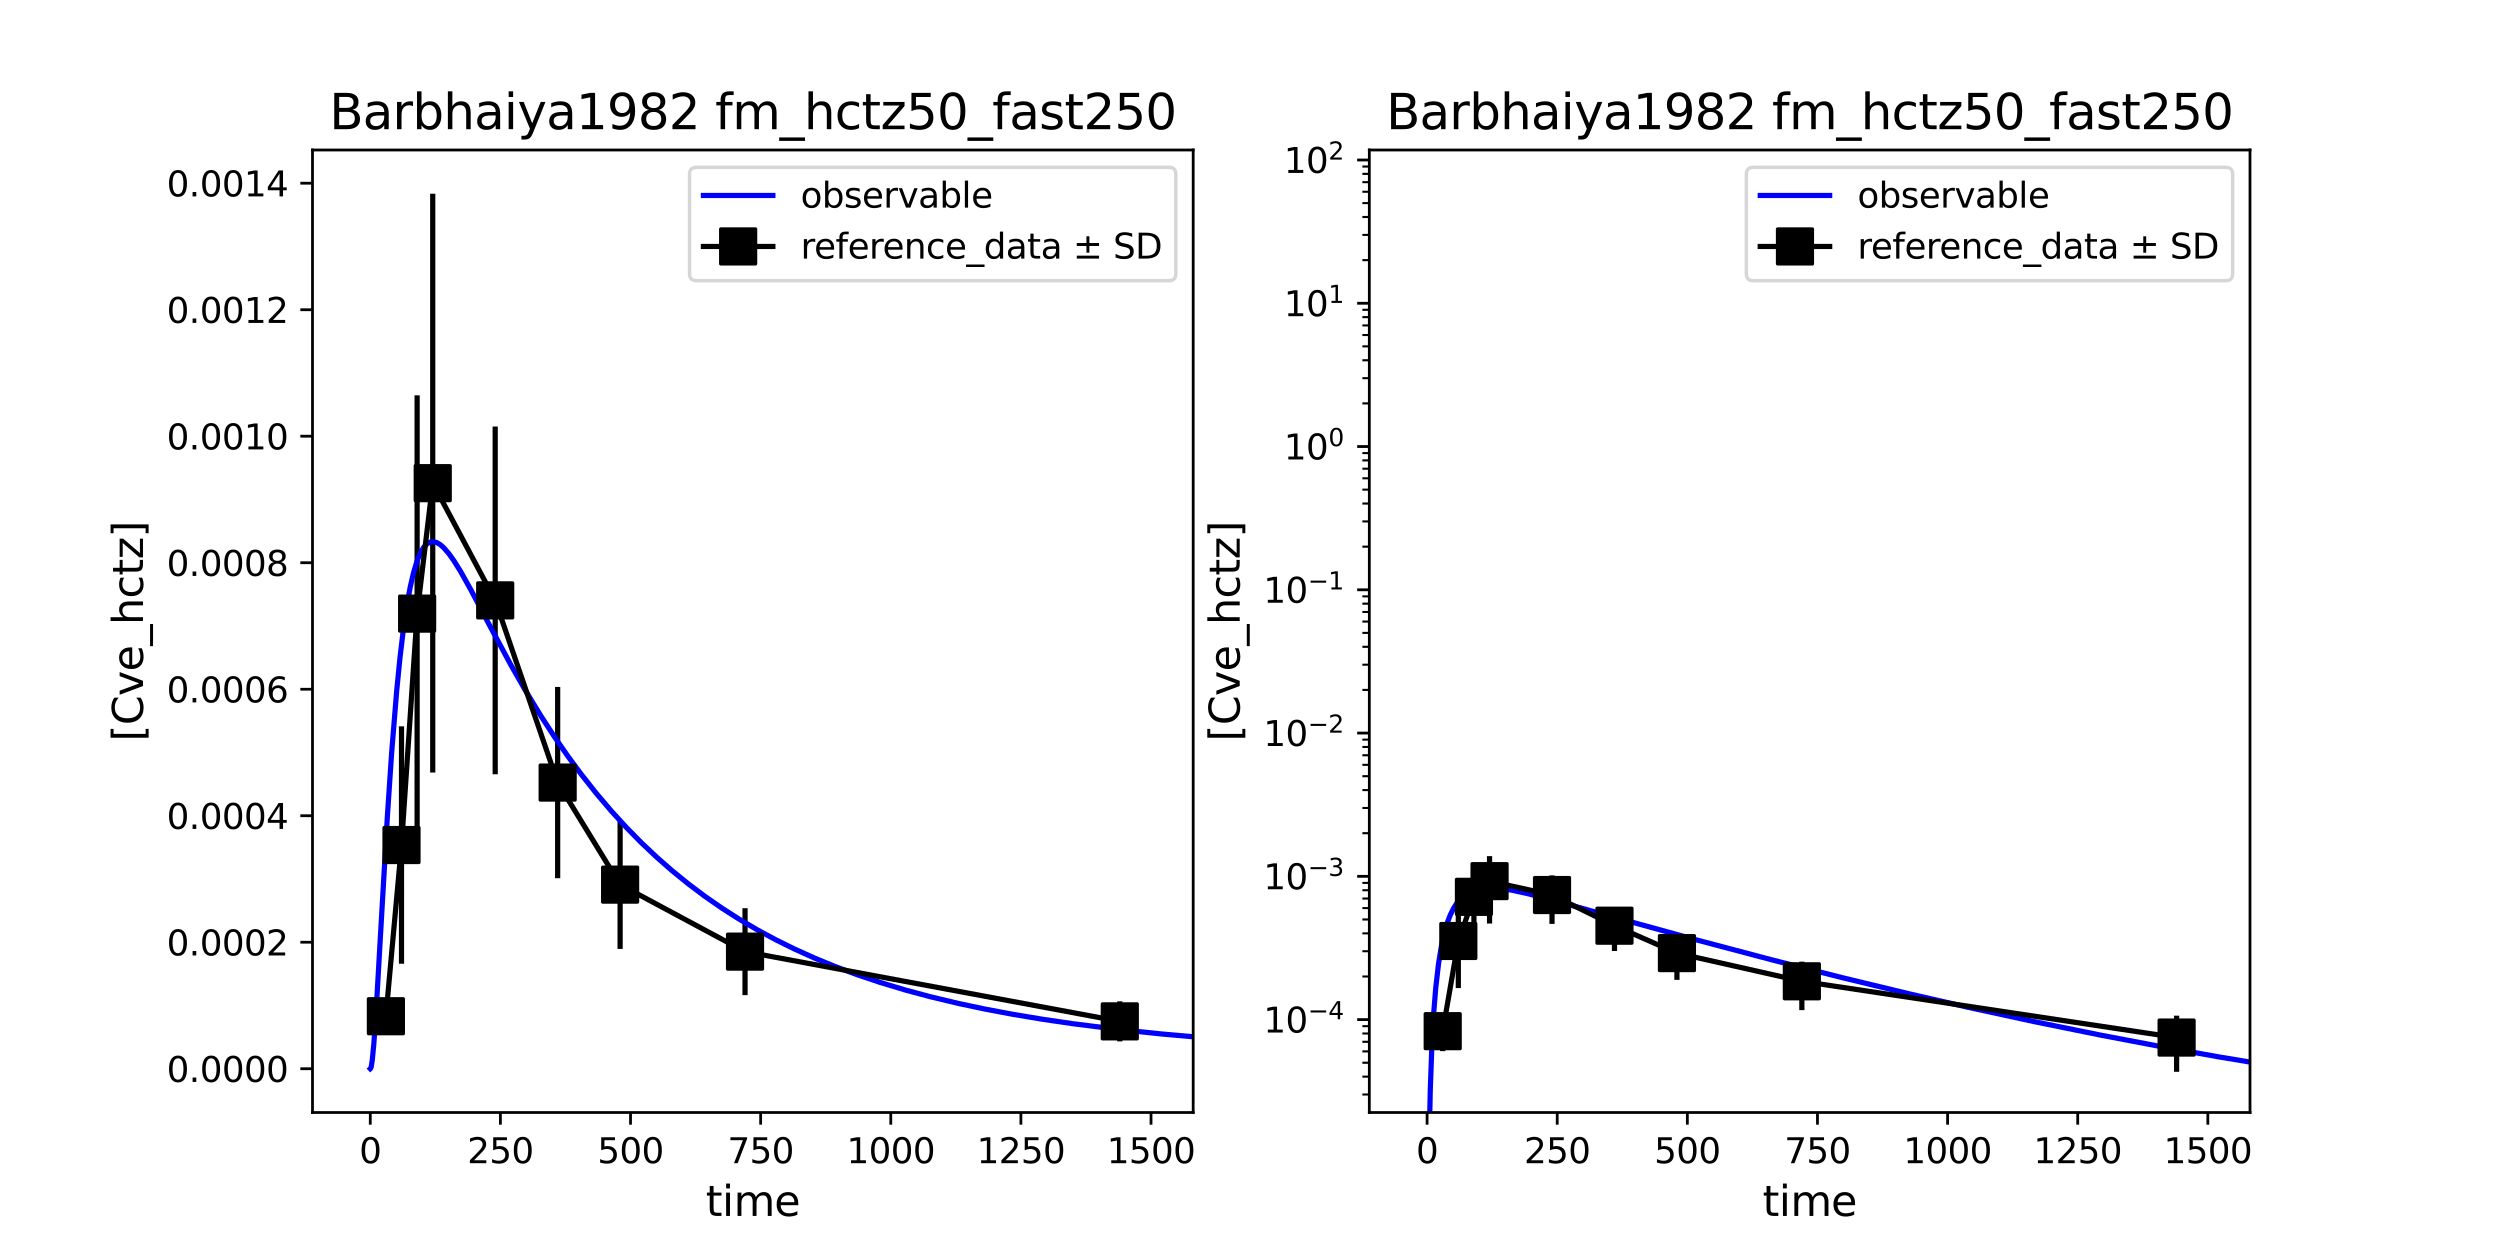 <?xml version="1.0" encoding="utf-8" standalone="no"?>
<!DOCTYPE svg PUBLIC "-//W3C//DTD SVG 1.1//EN"
  "http://www.w3.org/Graphics/SVG/1.1/DTD/svg11.dtd">
<svg xmlns:xlink="http://www.w3.org/1999/xlink" width="720pt" height="360pt" viewBox="0 0 720 360" xmlns="http://www.w3.org/2000/svg" version="1.1">
 <defs>
  <style type="text/css">*{stroke-linejoin: round; stroke-linecap: butt}</style>
 </defs>
 <g id="figure_1">
  <g id="patch_1">
   <path d="M 0 360 
L 720 360 
L 720 0 
L 0 0 
z
" style="fill: #ffffff"/>
  </g>
  <g id="axes_1">
   <g id="patch_2">
    <path d="M 90 320.4 
L 343.636 320.4 
L 343.636 43.2 
L 90 43.2 
z
" style="fill: #ffffff"/>
   </g>
   <g id="matplotlib.axis_1">
    <g id="xtick_1">
     <g id="line2d_1">
      <defs>
       <path id="m619875ca5e" d="M 0 0 
L 0 3.5 
" style="stroke: #000000; stroke-width: 0.8"/>
      </defs>
      <g>
       <use xlink:href="#m619875ca5e" x="106.639" y="320.4" style="stroke: #000000; stroke-width: 0.8"/>
      </g>
     </g>
     <g id="text_1">
      <!-- 0 -->
      <g transform="translate(103.458 334.998) scale(0.1 -0.1)">
       <defs>
        <path id="DejaVuSans-30" d="M 2034 4250 
Q 1547 4250 1301 3770 
Q 1056 3291 1056 2328 
Q 1056 1369 1301 889 
Q 1547 409 2034 409 
Q 2525 409 2770 889 
Q 3016 1369 3016 2328 
Q 3016 3291 2770 3770 
Q 2525 4250 2034 4250 
z
M 2034 4750 
Q 2819 4750 3233 4129 
Q 3647 3509 3647 2328 
Q 3647 1150 3233 529 
Q 2819 -91 2034 -91 
Q 1250 -91 836 529 
Q 422 1150 422 2328 
Q 422 3509 836 4129 
Q 1250 4750 2034 4750 
z
" transform="scale(0.016)"/>
       </defs>
       <use xlink:href="#DejaVuSans-30"/>
      </g>
     </g>
    </g>
    <g id="xtick_2">
     <g id="line2d_2">
      <g>
       <use xlink:href="#m619875ca5e" x="144.115" y="320.4" style="stroke: #000000; stroke-width: 0.8"/>
      </g>
     </g>
     <g id="text_2">
      <!-- 250 -->
      <g transform="translate(134.571 334.998) scale(0.1 -0.1)">
       <defs>
        <path id="DejaVuSans-32" d="M 1228 531 
L 3431 531 
L 3431 0 
L 469 0 
L 469 531 
Q 828 903 1448 1529 
Q 2069 2156 2228 2338 
Q 2531 2678 2651 2914 
Q 2772 3150 2772 3378 
Q 2772 3750 2511 3984 
Q 2250 4219 1831 4219 
Q 1534 4219 1204 4116 
Q 875 4013 500 3803 
L 500 4441 
Q 881 4594 1212 4672 
Q 1544 4750 1819 4750 
Q 2544 4750 2975 4387 
Q 3406 4025 3406 3419 
Q 3406 3131 3298 2873 
Q 3191 2616 2906 2266 
Q 2828 2175 2409 1742 
Q 1991 1309 1228 531 
z
" transform="scale(0.016)"/>
        <path id="DejaVuSans-35" d="M 691 4666 
L 3169 4666 
L 3169 4134 
L 1269 4134 
L 1269 2991 
Q 1406 3038 1543 3061 
Q 1681 3084 1819 3084 
Q 2600 3084 3056 2656 
Q 3513 2228 3513 1497 
Q 3513 744 3044 326 
Q 2575 -91 1722 -91 
Q 1428 -91 1123 -41 
Q 819 9 494 109 
L 494 744 
Q 775 591 1075 516 
Q 1375 441 1709 441 
Q 2250 441 2565 725 
Q 2881 1009 2881 1497 
Q 2881 1984 2565 2268 
Q 2250 2553 1709 2553 
Q 1456 2553 1204 2497 
Q 953 2441 691 2322 
L 691 4666 
z
" transform="scale(0.016)"/>
       </defs>
       <use xlink:href="#DejaVuSans-32"/>
       <use xlink:href="#DejaVuSans-35" x="63.623"/>
       <use xlink:href="#DejaVuSans-30" x="127.246"/>
      </g>
     </g>
    </g>
    <g id="xtick_3">
     <g id="line2d_3">
      <g>
       <use xlink:href="#m619875ca5e" x="181.591" y="320.4" style="stroke: #000000; stroke-width: 0.8"/>
      </g>
     </g>
     <g id="text_3">
      <!-- 500 -->
      <g transform="translate(172.047 334.998) scale(0.1 -0.1)">
       <use xlink:href="#DejaVuSans-35"/>
       <use xlink:href="#DejaVuSans-30" x="63.623"/>
       <use xlink:href="#DejaVuSans-30" x="127.246"/>
      </g>
     </g>
    </g>
    <g id="xtick_4">
     <g id="line2d_4">
      <g>
       <use xlink:href="#m619875ca5e" x="219.067" y="320.4" style="stroke: #000000; stroke-width: 0.8"/>
      </g>
     </g>
     <g id="text_4">
      <!-- 750 -->
      <g transform="translate(209.523 334.998) scale(0.1 -0.1)">
       <defs>
        <path id="DejaVuSans-37" d="M 525 4666 
L 3525 4666 
L 3525 4397 
L 1831 0 
L 1172 0 
L 2766 4134 
L 525 4134 
L 525 4666 
z
" transform="scale(0.016)"/>
       </defs>
       <use xlink:href="#DejaVuSans-37"/>
       <use xlink:href="#DejaVuSans-35" x="63.623"/>
       <use xlink:href="#DejaVuSans-30" x="127.246"/>
      </g>
     </g>
    </g>
    <g id="xtick_5">
     <g id="line2d_5">
      <g>
       <use xlink:href="#m619875ca5e" x="256.543" y="320.4" style="stroke: #000000; stroke-width: 0.8"/>
      </g>
     </g>
     <g id="text_5">
      <!-- 1000 -->
      <g transform="translate(243.818 334.998) scale(0.1 -0.1)">
       <defs>
        <path id="DejaVuSans-31" d="M 794 531 
L 1825 531 
L 1825 4091 
L 703 3866 
L 703 4441 
L 1819 4666 
L 2450 4666 
L 2450 531 
L 3481 531 
L 3481 0 
L 794 0 
L 794 531 
z
" transform="scale(0.016)"/>
       </defs>
       <use xlink:href="#DejaVuSans-31"/>
       <use xlink:href="#DejaVuSans-30" x="63.623"/>
       <use xlink:href="#DejaVuSans-30" x="127.246"/>
       <use xlink:href="#DejaVuSans-30" x="190.869"/>
      </g>
     </g>
    </g>
    <g id="xtick_6">
     <g id="line2d_6">
      <g>
       <use xlink:href="#m619875ca5e" x="294.018" y="320.4" style="stroke: #000000; stroke-width: 0.8"/>
      </g>
     </g>
     <g id="text_6">
      <!-- 1250 -->
      <g transform="translate(281.293 334.998) scale(0.1 -0.1)">
       <use xlink:href="#DejaVuSans-31"/>
       <use xlink:href="#DejaVuSans-32" x="63.623"/>
       <use xlink:href="#DejaVuSans-35" x="127.246"/>
       <use xlink:href="#DejaVuSans-30" x="190.869"/>
      </g>
     </g>
    </g>
    <g id="xtick_7">
     <g id="line2d_7">
      <g>
       <use xlink:href="#m619875ca5e" x="331.494" y="320.4" style="stroke: #000000; stroke-width: 0.8"/>
      </g>
     </g>
     <g id="text_7">
      <!-- 1500 -->
      <g transform="translate(318.769 334.998) scale(0.1 -0.1)">
       <use xlink:href="#DejaVuSans-31"/>
       <use xlink:href="#DejaVuSans-35" x="63.623"/>
       <use xlink:href="#DejaVuSans-30" x="127.246"/>
       <use xlink:href="#DejaVuSans-30" x="190.869"/>
      </g>
     </g>
    </g>
    <g id="text_8">
     <!-- time -->
     <g transform="translate(203.263 350.196) scale(0.12 -0.12)">
      <defs>
       <path id="DejaVuSans-74" d="M 1172 4494 
L 1172 3500 
L 2356 3500 
L 2356 3053 
L 1172 3053 
L 1172 1153 
Q 1172 725 1289 603 
Q 1406 481 1766 481 
L 2356 481 
L 2356 0 
L 1766 0 
Q 1100 0 847 248 
Q 594 497 594 1153 
L 594 3053 
L 172 3053 
L 172 3500 
L 594 3500 
L 594 4494 
L 1172 4494 
z
" transform="scale(0.016)"/>
       <path id="DejaVuSans-69" d="M 603 3500 
L 1178 3500 
L 1178 0 
L 603 0 
L 603 3500 
z
M 603 4863 
L 1178 4863 
L 1178 4134 
L 603 4134 
L 603 4863 
z
" transform="scale(0.016)"/>
       <path id="DejaVuSans-6d" d="M 3328 2828 
Q 3544 3216 3844 3400 
Q 4144 3584 4550 3584 
Q 5097 3584 5394 3201 
Q 5691 2819 5691 2113 
L 5691 0 
L 5113 0 
L 5113 2094 
Q 5113 2597 4934 2840 
Q 4756 3084 4391 3084 
Q 3944 3084 3684 2787 
Q 3425 2491 3425 1978 
L 3425 0 
L 2847 0 
L 2847 2094 
Q 2847 2600 2669 2842 
Q 2491 3084 2119 3084 
Q 1678 3084 1418 2786 
Q 1159 2488 1159 1978 
L 1159 0 
L 581 0 
L 581 3500 
L 1159 3500 
L 1159 2956 
Q 1356 3278 1631 3431 
Q 1906 3584 2284 3584 
Q 2666 3584 2933 3390 
Q 3200 3197 3328 2828 
z
" transform="scale(0.016)"/>
       <path id="DejaVuSans-65" d="M 3597 1894 
L 3597 1613 
L 953 1613 
Q 991 1019 1311 708 
Q 1631 397 2203 397 
Q 2534 397 2845 478 
Q 3156 559 3463 722 
L 3463 178 
Q 3153 47 2828 -22 
Q 2503 -91 2169 -91 
Q 1331 -91 842 396 
Q 353 884 353 1716 
Q 353 2575 817 3079 
Q 1281 3584 2069 3584 
Q 2775 3584 3186 3129 
Q 3597 2675 3597 1894 
z
M 3022 2063 
Q 3016 2534 2758 2815 
Q 2500 3097 2075 3097 
Q 1594 3097 1305 2825 
Q 1016 2553 972 2059 
L 3022 2063 
z
" transform="scale(0.016)"/>
      </defs>
      <use xlink:href="#DejaVuSans-74"/>
      <use xlink:href="#DejaVuSans-69" x="39.209"/>
      <use xlink:href="#DejaVuSans-6d" x="66.992"/>
      <use xlink:href="#DejaVuSans-65" x="164.404"/>
     </g>
    </g>
   </g>
   <g id="matplotlib.axis_2">
    <g id="ytick_1">
     <g id="line2d_8">
      <defs>
       <path id="m62e951ec29" d="M 0 0 
L -3.5 0 
" style="stroke: #000000; stroke-width: 0.8"/>
      </defs>
      <g>
       <use xlink:href="#m62e951ec29" x="90" y="307.8" style="stroke: #000000; stroke-width: 0.8"/>
      </g>
     </g>
     <g id="text_9">
      <!-- 0.0000 -->
      <g transform="translate(48.009 311.599) scale(0.1 -0.1)">
       <defs>
        <path id="DejaVuSans-2e" d="M 684 794 
L 1344 794 
L 1344 0 
L 684 0 
L 684 794 
z
" transform="scale(0.016)"/>
       </defs>
       <use xlink:href="#DejaVuSans-30"/>
       <use xlink:href="#DejaVuSans-2e" x="63.623"/>
       <use xlink:href="#DejaVuSans-30" x="95.41"/>
       <use xlink:href="#DejaVuSans-30" x="159.033"/>
       <use xlink:href="#DejaVuSans-30" x="222.656"/>
       <use xlink:href="#DejaVuSans-30" x="286.279"/>
      </g>
     </g>
    </g>
    <g id="ytick_2">
     <g id="line2d_9">
      <g>
       <use xlink:href="#m62e951ec29" x="90" y="271.366" style="stroke: #000000; stroke-width: 0.8"/>
      </g>
     </g>
     <g id="text_10">
      <!-- 0.0002 -->
      <g transform="translate(48.009 275.166) scale(0.1 -0.1)">
       <use xlink:href="#DejaVuSans-30"/>
       <use xlink:href="#DejaVuSans-2e" x="63.623"/>
       <use xlink:href="#DejaVuSans-30" x="95.41"/>
       <use xlink:href="#DejaVuSans-30" x="159.033"/>
       <use xlink:href="#DejaVuSans-30" x="222.656"/>
       <use xlink:href="#DejaVuSans-32" x="286.279"/>
      </g>
     </g>
    </g>
    <g id="ytick_3">
     <g id="line2d_10">
      <g>
       <use xlink:href="#m62e951ec29" x="90" y="234.933" style="stroke: #000000; stroke-width: 0.8"/>
      </g>
     </g>
     <g id="text_11">
      <!-- 0.0004 -->
      <g transform="translate(48.009 238.732) scale(0.1 -0.1)">
       <defs>
        <path id="DejaVuSans-34" d="M 2419 4116 
L 825 1625 
L 2419 1625 
L 2419 4116 
z
M 2253 4666 
L 3047 4666 
L 3047 1625 
L 3713 1625 
L 3713 1100 
L 3047 1100 
L 3047 0 
L 2419 0 
L 2419 1100 
L 313 1100 
L 313 1709 
L 2253 4666 
z
" transform="scale(0.016)"/>
       </defs>
       <use xlink:href="#DejaVuSans-30"/>
       <use xlink:href="#DejaVuSans-2e" x="63.623"/>
       <use xlink:href="#DejaVuSans-30" x="95.41"/>
       <use xlink:href="#DejaVuSans-30" x="159.033"/>
       <use xlink:href="#DejaVuSans-30" x="222.656"/>
       <use xlink:href="#DejaVuSans-34" x="286.279"/>
      </g>
     </g>
    </g>
    <g id="ytick_4">
     <g id="line2d_11">
      <g>
       <use xlink:href="#m62e951ec29" x="90" y="198.499" style="stroke: #000000; stroke-width: 0.8"/>
      </g>
     </g>
     <g id="text_12">
      <!-- 0.0006 -->
      <g transform="translate(48.009 202.298) scale(0.1 -0.1)">
       <defs>
        <path id="DejaVuSans-36" d="M 2113 2584 
Q 1688 2584 1439 2293 
Q 1191 2003 1191 1497 
Q 1191 994 1439 701 
Q 1688 409 2113 409 
Q 2538 409 2786 701 
Q 3034 994 3034 1497 
Q 3034 2003 2786 2293 
Q 2538 2584 2113 2584 
z
M 3366 4563 
L 3366 3988 
Q 3128 4100 2886 4159 
Q 2644 4219 2406 4219 
Q 1781 4219 1451 3797 
Q 1122 3375 1075 2522 
Q 1259 2794 1537 2939 
Q 1816 3084 2150 3084 
Q 2853 3084 3261 2657 
Q 3669 2231 3669 1497 
Q 3669 778 3244 343 
Q 2819 -91 2113 -91 
Q 1303 -91 875 529 
Q 447 1150 447 2328 
Q 447 3434 972 4092 
Q 1497 4750 2381 4750 
Q 2619 4750 2861 4703 
Q 3103 4656 3366 4563 
z
" transform="scale(0.016)"/>
       </defs>
       <use xlink:href="#DejaVuSans-30"/>
       <use xlink:href="#DejaVuSans-2e" x="63.623"/>
       <use xlink:href="#DejaVuSans-30" x="95.41"/>
       <use xlink:href="#DejaVuSans-30" x="159.033"/>
       <use xlink:href="#DejaVuSans-30" x="222.656"/>
       <use xlink:href="#DejaVuSans-36" x="286.279"/>
      </g>
     </g>
    </g>
    <g id="ytick_5">
     <g id="line2d_12">
      <g>
       <use xlink:href="#m62e951ec29" x="90" y="162.065" style="stroke: #000000; stroke-width: 0.8"/>
      </g>
     </g>
     <g id="text_13">
      <!-- 0.0008 -->
      <g transform="translate(48.009 165.865) scale(0.1 -0.1)">
       <defs>
        <path id="DejaVuSans-38" d="M 2034 2216 
Q 1584 2216 1326 1975 
Q 1069 1734 1069 1313 
Q 1069 891 1326 650 
Q 1584 409 2034 409 
Q 2484 409 2743 651 
Q 3003 894 3003 1313 
Q 3003 1734 2745 1975 
Q 2488 2216 2034 2216 
z
M 1403 2484 
Q 997 2584 770 2862 
Q 544 3141 544 3541 
Q 544 4100 942 4425 
Q 1341 4750 2034 4750 
Q 2731 4750 3128 4425 
Q 3525 4100 3525 3541 
Q 3525 3141 3298 2862 
Q 3072 2584 2669 2484 
Q 3125 2378 3379 2068 
Q 3634 1759 3634 1313 
Q 3634 634 3220 271 
Q 2806 -91 2034 -91 
Q 1263 -91 848 271 
Q 434 634 434 1313 
Q 434 1759 690 2068 
Q 947 2378 1403 2484 
z
M 1172 3481 
Q 1172 3119 1398 2916 
Q 1625 2713 2034 2713 
Q 2441 2713 2670 2916 
Q 2900 3119 2900 3481 
Q 2900 3844 2670 4047 
Q 2441 4250 2034 4250 
Q 1625 4250 1398 4047 
Q 1172 3844 1172 3481 
z
" transform="scale(0.016)"/>
       </defs>
       <use xlink:href="#DejaVuSans-30"/>
       <use xlink:href="#DejaVuSans-2e" x="63.623"/>
       <use xlink:href="#DejaVuSans-30" x="95.41"/>
       <use xlink:href="#DejaVuSans-30" x="159.033"/>
       <use xlink:href="#DejaVuSans-30" x="222.656"/>
       <use xlink:href="#DejaVuSans-38" x="286.279"/>
      </g>
     </g>
    </g>
    <g id="ytick_6">
     <g id="line2d_13">
      <g>
       <use xlink:href="#m62e951ec29" x="90" y="125.632" style="stroke: #000000; stroke-width: 0.8"/>
      </g>
     </g>
     <g id="text_14">
      <!-- 0.0010 -->
      <g transform="translate(48.009 129.431) scale(0.1 -0.1)">
       <use xlink:href="#DejaVuSans-30"/>
       <use xlink:href="#DejaVuSans-2e" x="63.623"/>
       <use xlink:href="#DejaVuSans-30" x="95.41"/>
       <use xlink:href="#DejaVuSans-30" x="159.033"/>
       <use xlink:href="#DejaVuSans-31" x="222.656"/>
       <use xlink:href="#DejaVuSans-30" x="286.279"/>
      </g>
     </g>
    </g>
    <g id="ytick_7">
     <g id="line2d_14">
      <g>
       <use xlink:href="#m62e951ec29" x="90" y="89.198" style="stroke: #000000; stroke-width: 0.8"/>
      </g>
     </g>
     <g id="text_15">
      <!-- 0.0012 -->
      <g transform="translate(48.009 92.997) scale(0.1 -0.1)">
       <use xlink:href="#DejaVuSans-30"/>
       <use xlink:href="#DejaVuSans-2e" x="63.623"/>
       <use xlink:href="#DejaVuSans-30" x="95.41"/>
       <use xlink:href="#DejaVuSans-30" x="159.033"/>
       <use xlink:href="#DejaVuSans-31" x="222.656"/>
       <use xlink:href="#DejaVuSans-32" x="286.279"/>
      </g>
     </g>
    </g>
    <g id="ytick_8">
     <g id="line2d_15">
      <g>
       <use xlink:href="#m62e951ec29" x="90" y="52.765" style="stroke: #000000; stroke-width: 0.8"/>
      </g>
     </g>
     <g id="text_16">
      <!-- 0.0014 -->
      <g transform="translate(48.009 56.564) scale(0.1 -0.1)">
       <use xlink:href="#DejaVuSans-30"/>
       <use xlink:href="#DejaVuSans-2e" x="63.623"/>
       <use xlink:href="#DejaVuSans-30" x="95.41"/>
       <use xlink:href="#DejaVuSans-30" x="159.033"/>
       <use xlink:href="#DejaVuSans-31" x="222.656"/>
       <use xlink:href="#DejaVuSans-34" x="286.279"/>
      </g>
     </g>
    </g>
    <g id="text_17">
     <!-- [Cve_hctz] -->
     <g transform="translate(41.18 213.518) rotate(-90) scale(0.12 -0.12)">
      <defs>
       <path id="DejaVuSans-5b" d="M 550 4863 
L 1875 4863 
L 1875 4416 
L 1125 4416 
L 1125 -397 
L 1875 -397 
L 1875 -844 
L 550 -844 
L 550 4863 
z
" transform="scale(0.016)"/>
       <path id="DejaVuSans-43" d="M 4122 4306 
L 4122 3641 
Q 3803 3938 3442 4084 
Q 3081 4231 2675 4231 
Q 1875 4231 1450 3742 
Q 1025 3253 1025 2328 
Q 1025 1406 1450 917 
Q 1875 428 2675 428 
Q 3081 428 3442 575 
Q 3803 722 4122 1019 
L 4122 359 
Q 3791 134 3420 21 
Q 3050 -91 2638 -91 
Q 1578 -91 968 557 
Q 359 1206 359 2328 
Q 359 3453 968 4101 
Q 1578 4750 2638 4750 
Q 3056 4750 3426 4639 
Q 3797 4528 4122 4306 
z
" transform="scale(0.016)"/>
       <path id="DejaVuSans-76" d="M 191 3500 
L 800 3500 
L 1894 563 
L 2988 3500 
L 3597 3500 
L 2284 0 
L 1503 0 
L 191 3500 
z
" transform="scale(0.016)"/>
       <path id="DejaVuSans-5f" d="M 3263 -1063 
L 3263 -1509 
L -63 -1509 
L -63 -1063 
L 3263 -1063 
z
" transform="scale(0.016)"/>
       <path id="DejaVuSans-68" d="M 3513 2113 
L 3513 0 
L 2938 0 
L 2938 2094 
Q 2938 2591 2744 2837 
Q 2550 3084 2163 3084 
Q 1697 3084 1428 2787 
Q 1159 2491 1159 1978 
L 1159 0 
L 581 0 
L 581 4863 
L 1159 4863 
L 1159 2956 
Q 1366 3272 1645 3428 
Q 1925 3584 2291 3584 
Q 2894 3584 3203 3211 
Q 3513 2838 3513 2113 
z
" transform="scale(0.016)"/>
       <path id="DejaVuSans-63" d="M 3122 3366 
L 3122 2828 
Q 2878 2963 2633 3030 
Q 2388 3097 2138 3097 
Q 1578 3097 1268 2742 
Q 959 2388 959 1747 
Q 959 1106 1268 751 
Q 1578 397 2138 397 
Q 2388 397 2633 464 
Q 2878 531 3122 666 
L 3122 134 
Q 2881 22 2623 -34 
Q 2366 -91 2075 -91 
Q 1284 -91 818 406 
Q 353 903 353 1747 
Q 353 2603 823 3093 
Q 1294 3584 2113 3584 
Q 2378 3584 2631 3529 
Q 2884 3475 3122 3366 
z
" transform="scale(0.016)"/>
       <path id="DejaVuSans-7a" d="M 353 3500 
L 3084 3500 
L 3084 2975 
L 922 459 
L 3084 459 
L 3084 0 
L 275 0 
L 275 525 
L 2438 3041 
L 353 3041 
L 353 3500 
z
" transform="scale(0.016)"/>
       <path id="DejaVuSans-5d" d="M 1947 4863 
L 1947 -844 
L 622 -844 
L 622 -397 
L 1369 -397 
L 1369 4416 
L 622 4416 
L 622 4863 
L 1947 4863 
z
" transform="scale(0.016)"/>
      </defs>
      <use xlink:href="#DejaVuSans-5b"/>
      <use xlink:href="#DejaVuSans-43" x="39.014"/>
      <use xlink:href="#DejaVuSans-76" x="108.838"/>
      <use xlink:href="#DejaVuSans-65" x="168.018"/>
      <use xlink:href="#DejaVuSans-5f" x="229.541"/>
      <use xlink:href="#DejaVuSans-68" x="279.541"/>
      <use xlink:href="#DejaVuSans-63" x="342.92"/>
      <use xlink:href="#DejaVuSans-74" x="397.9"/>
      <use xlink:href="#DejaVuSans-7a" x="437.109"/>
      <use xlink:href="#DejaVuSans-5d" x="489.6"/>
     </g>
    </g>
   </g>
   <g id="LineCollection_1">
    <path d="M 111.136 296.824 
L 111.136 288.523 
" clip-path="url(#p22270846fd)" style="fill: none; stroke: #000000; stroke-width: 1.5"/>
    <path d="M 115.633 277.55 
L 115.633 209.192 
" clip-path="url(#p22270846fd)" style="fill: none; stroke: #000000; stroke-width: 1.5"/>
    <path d="M 120.131 239.573 
L 120.131 113.865 
" clip-path="url(#p22270846fd)" style="fill: none; stroke: #000000; stroke-width: 1.5"/>
    <path d="M 124.628 222.495 
L 124.628 55.8 
" clip-path="url(#p22270846fd)" style="fill: none; stroke: #000000; stroke-width: 1.5"/>
    <path d="M 142.616 222.983 
L 142.616 122.839 
" clip-path="url(#p22270846fd)" style="fill: none; stroke: #000000; stroke-width: 1.5"/>
    <path d="M 160.604 252.918 
L 160.604 197.837 
" clip-path="url(#p22270846fd)" style="fill: none; stroke: #000000; stroke-width: 1.5"/>
    <path d="M 178.593 273.291 
L 178.593 236.254 
" clip-path="url(#p22270846fd)" style="fill: none; stroke: #000000; stroke-width: 1.5"/>
    <path d="M 214.57 286.592 
L 214.57 261.552 
" clip-path="url(#p22270846fd)" style="fill: none; stroke: #000000; stroke-width: 1.5"/>
    <path d="M 322.5 299.927 
L 322.5 288.384 
" clip-path="url(#p22270846fd)" style="fill: none; stroke: #000000; stroke-width: 1.5"/>
   </g>
   <g id="line2d_16">
    <path d="M 106.639 307.8 
L 106.757 307.691 
L 106.935 307.098 
L 107.22 305.244 
L 107.666 300.622 
L 108.342 290.931 
L 109.734 266.658 
L 111.557 235.199 
L 112.798 216.752 
L 114.246 198.957 
L 115.212 189.281 
L 116.178 181.208 
L 117.144 174.581 
L 118.11 169.238 
L 119.076 165.02 
L 120.042 161.778 
L 121.008 159.38 
L 121.974 157.704 
L 122.94 156.643 
L 123.906 156.106 
L 124.872 156.01 
L 125.837 156.286 
L 126.803 156.872 
L 127.769 157.719 
L 129.218 159.379 
L 130.667 161.401 
L 132.599 164.496 
L 135.497 169.662 
L 141.292 180.656 
L 147.088 191.431 
L 151.434 199.048 
L 155.781 206.194 
L 159.644 212.145 
L 163.508 217.731 
L 167.372 222.969 
L 171.718 228.469 
L 176.065 233.58 
L 180.412 238.331 
L 184.758 242.746 
L 189.105 246.851 
L 193.451 250.667 
L 198.281 254.595 
L 203.111 258.219 
L 207.94 261.564 
L 212.77 264.652 
L 218.082 267.778 
L 223.395 270.642 
L 228.707 273.269 
L 234.512 275.892 
L 240.344 278.291 
L 246.905 280.735 
L 253.481 282.942 
L 260.757 285.131 
L 267.94 287.061 
L 276.111 289.012 
L 283.946 290.668 
L 291.782 292.139 
L 300.38 293.568 
L 308.979 294.829 
L 321.877 296.452 
L 334.775 297.808 
L 347.241 298.913 
L 363.575 300.114 
L 379.91 301.096 
L 404.411 302.258 
L 428.912 303.15 
L 461.581 304.052 
L 494.249 304.73 
L 539.241 305.427 
L 556.349 305.638 
L 556.349 305.638 
" clip-path="url(#p22270846fd)" style="fill: none; stroke: #0000ff; stroke-width: 1.5; stroke-linecap: square"/>
   </g>
   <g id="line2d_17">
    <path d="M 111.136 292.674 
L 115.633 243.371 
L 120.131 176.719 
L 124.628 139.148 
L 142.616 172.911 
L 160.604 225.377 
L 178.593 254.772 
L 214.57 274.072 
L 322.5 294.156 
" clip-path="url(#p22270846fd)" style="fill: none; stroke: #000000; stroke-width: 1.5; stroke-linecap: square"/>
    <defs>
     <path id="mb3464e0e13" d="M -5 5 
L 5 5 
L 5 -5 
L -5 -5 
z
" style="stroke: #000000; stroke-linejoin: miter"/>
    </defs>
    <g clip-path="url(#p22270846fd)">
     <use xlink:href="#mb3464e0e13" x="111.136" y="292.674" style="stroke: #000000; stroke-linejoin: miter"/>
     <use xlink:href="#mb3464e0e13" x="115.633" y="243.371" style="stroke: #000000; stroke-linejoin: miter"/>
     <use xlink:href="#mb3464e0e13" x="120.131" y="176.719" style="stroke: #000000; stroke-linejoin: miter"/>
     <use xlink:href="#mb3464e0e13" x="124.628" y="139.148" style="stroke: #000000; stroke-linejoin: miter"/>
     <use xlink:href="#mb3464e0e13" x="142.616" y="172.911" style="stroke: #000000; stroke-linejoin: miter"/>
     <use xlink:href="#mb3464e0e13" x="160.604" y="225.377" style="stroke: #000000; stroke-linejoin: miter"/>
     <use xlink:href="#mb3464e0e13" x="178.593" y="254.772" style="stroke: #000000; stroke-linejoin: miter"/>
     <use xlink:href="#mb3464e0e13" x="214.57" y="274.072" style="stroke: #000000; stroke-linejoin: miter"/>
     <use xlink:href="#mb3464e0e13" x="322.5" y="294.156" style="stroke: #000000; stroke-linejoin: miter"/>
    </g>
   </g>
   <g id="patch_3">
    <path d="M 90 320.4 
L 90 43.2 
" style="fill: none; stroke: #000000; stroke-width: 0.8; stroke-linejoin: miter; stroke-linecap: square"/>
   </g>
   <g id="patch_4">
    <path d="M 343.636 320.4 
L 343.636 43.2 
" style="fill: none; stroke: #000000; stroke-width: 0.8; stroke-linejoin: miter; stroke-linecap: square"/>
   </g>
   <g id="patch_5">
    <path d="M 90 320.4 
L 343.636 320.4 
" style="fill: none; stroke: #000000; stroke-width: 0.8; stroke-linejoin: miter; stroke-linecap: square"/>
   </g>
   <g id="patch_6">
    <path d="M 90 43.2 
L 343.636 43.2 
" style="fill: none; stroke: #000000; stroke-width: 0.8; stroke-linejoin: miter; stroke-linecap: square"/>
   </g>
   <g id="text_18">
    <!-- Barbhaiya1982 fm_hctz50_fast250 -->
    <g transform="translate(94.862 37.2) scale(0.14 -0.14)">
     <defs>
      <path id="DejaVuSans-42" d="M 1259 2228 
L 1259 519 
L 2272 519 
Q 2781 519 3026 730 
Q 3272 941 3272 1375 
Q 3272 1813 3026 2020 
Q 2781 2228 2272 2228 
L 1259 2228 
z
M 1259 4147 
L 1259 2741 
L 2194 2741 
Q 2656 2741 2882 2914 
Q 3109 3088 3109 3444 
Q 3109 3797 2882 3972 
Q 2656 4147 2194 4147 
L 1259 4147 
z
M 628 4666 
L 2241 4666 
Q 2963 4666 3353 4366 
Q 3744 4066 3744 3513 
Q 3744 3084 3544 2831 
Q 3344 2578 2956 2516 
Q 3422 2416 3680 2098 
Q 3938 1781 3938 1306 
Q 3938 681 3513 340 
Q 3088 0 2303 0 
L 628 0 
L 628 4666 
z
" transform="scale(0.016)"/>
      <path id="DejaVuSans-61" d="M 2194 1759 
Q 1497 1759 1228 1600 
Q 959 1441 959 1056 
Q 959 750 1161 570 
Q 1363 391 1709 391 
Q 2188 391 2477 730 
Q 2766 1069 2766 1631 
L 2766 1759 
L 2194 1759 
z
M 3341 1997 
L 3341 0 
L 2766 0 
L 2766 531 
Q 2569 213 2275 61 
Q 1981 -91 1556 -91 
Q 1019 -91 701 211 
Q 384 513 384 1019 
Q 384 1609 779 1909 
Q 1175 2209 1959 2209 
L 2766 2209 
L 2766 2266 
Q 2766 2663 2505 2880 
Q 2244 3097 1772 3097 
Q 1472 3097 1187 3025 
Q 903 2953 641 2809 
L 641 3341 
Q 956 3463 1253 3523 
Q 1550 3584 1831 3584 
Q 2591 3584 2966 3190 
Q 3341 2797 3341 1997 
z
" transform="scale(0.016)"/>
      <path id="DejaVuSans-72" d="M 2631 2963 
Q 2534 3019 2420 3045 
Q 2306 3072 2169 3072 
Q 1681 3072 1420 2755 
Q 1159 2438 1159 1844 
L 1159 0 
L 581 0 
L 581 3500 
L 1159 3500 
L 1159 2956 
Q 1341 3275 1631 3429 
Q 1922 3584 2338 3584 
Q 2397 3584 2469 3576 
Q 2541 3569 2628 3553 
L 2631 2963 
z
" transform="scale(0.016)"/>
      <path id="DejaVuSans-62" d="M 3116 1747 
Q 3116 2381 2855 2742 
Q 2594 3103 2138 3103 
Q 1681 3103 1420 2742 
Q 1159 2381 1159 1747 
Q 1159 1113 1420 752 
Q 1681 391 2138 391 
Q 2594 391 2855 752 
Q 3116 1113 3116 1747 
z
M 1159 2969 
Q 1341 3281 1617 3432 
Q 1894 3584 2278 3584 
Q 2916 3584 3314 3078 
Q 3713 2572 3713 1747 
Q 3713 922 3314 415 
Q 2916 -91 2278 -91 
Q 1894 -91 1617 61 
Q 1341 213 1159 525 
L 1159 0 
L 581 0 
L 581 4863 
L 1159 4863 
L 1159 2969 
z
" transform="scale(0.016)"/>
      <path id="DejaVuSans-79" d="M 2059 -325 
Q 1816 -950 1584 -1140 
Q 1353 -1331 966 -1331 
L 506 -1331 
L 506 -850 
L 844 -850 
Q 1081 -850 1212 -737 
Q 1344 -625 1503 -206 
L 1606 56 
L 191 3500 
L 800 3500 
L 1894 763 
L 2988 3500 
L 3597 3500 
L 2059 -325 
z
" transform="scale(0.016)"/>
      <path id="DejaVuSans-39" d="M 703 97 
L 703 672 
Q 941 559 1184 500 
Q 1428 441 1663 441 
Q 2288 441 2617 861 
Q 2947 1281 2994 2138 
Q 2813 1869 2534 1725 
Q 2256 1581 1919 1581 
Q 1219 1581 811 2004 
Q 403 2428 403 3163 
Q 403 3881 828 4315 
Q 1253 4750 1959 4750 
Q 2769 4750 3195 4129 
Q 3622 3509 3622 2328 
Q 3622 1225 3098 567 
Q 2575 -91 1691 -91 
Q 1453 -91 1209 -44 
Q 966 3 703 97 
z
M 1959 2075 
Q 2384 2075 2632 2365 
Q 2881 2656 2881 3163 
Q 2881 3666 2632 3958 
Q 2384 4250 1959 4250 
Q 1534 4250 1286 3958 
Q 1038 3666 1038 3163 
Q 1038 2656 1286 2365 
Q 1534 2075 1959 2075 
z
" transform="scale(0.016)"/>
      <path id="DejaVuSans-20" transform="scale(0.016)"/>
      <path id="DejaVuSans-66" d="M 2375 4863 
L 2375 4384 
L 1825 4384 
Q 1516 4384 1395 4259 
Q 1275 4134 1275 3809 
L 1275 3500 
L 2222 3500 
L 2222 3053 
L 1275 3053 
L 1275 0 
L 697 0 
L 697 3053 
L 147 3053 
L 147 3500 
L 697 3500 
L 697 3744 
Q 697 4328 969 4595 
Q 1241 4863 1831 4863 
L 2375 4863 
z
" transform="scale(0.016)"/>
      <path id="DejaVuSans-73" d="M 2834 3397 
L 2834 2853 
Q 2591 2978 2328 3040 
Q 2066 3103 1784 3103 
Q 1356 3103 1142 2972 
Q 928 2841 928 2578 
Q 928 2378 1081 2264 
Q 1234 2150 1697 2047 
L 1894 2003 
Q 2506 1872 2764 1633 
Q 3022 1394 3022 966 
Q 3022 478 2636 193 
Q 2250 -91 1575 -91 
Q 1294 -91 989 -36 
Q 684 19 347 128 
L 347 722 
Q 666 556 975 473 
Q 1284 391 1588 391 
Q 1994 391 2212 530 
Q 2431 669 2431 922 
Q 2431 1156 2273 1281 
Q 2116 1406 1581 1522 
L 1381 1569 
Q 847 1681 609 1914 
Q 372 2147 372 2553 
Q 372 3047 722 3315 
Q 1072 3584 1716 3584 
Q 2034 3584 2315 3537 
Q 2597 3491 2834 3397 
z
" transform="scale(0.016)"/>
     </defs>
     <use xlink:href="#DejaVuSans-42"/>
     <use xlink:href="#DejaVuSans-61" x="68.604"/>
     <use xlink:href="#DejaVuSans-72" x="129.883"/>
     <use xlink:href="#DejaVuSans-62" x="170.996"/>
     <use xlink:href="#DejaVuSans-68" x="234.473"/>
     <use xlink:href="#DejaVuSans-61" x="297.852"/>
     <use xlink:href="#DejaVuSans-69" x="359.131"/>
     <use xlink:href="#DejaVuSans-79" x="386.914"/>
     <use xlink:href="#DejaVuSans-61" x="446.094"/>
     <use xlink:href="#DejaVuSans-31" x="507.373"/>
     <use xlink:href="#DejaVuSans-39" x="570.996"/>
     <use xlink:href="#DejaVuSans-38" x="634.619"/>
     <use xlink:href="#DejaVuSans-32" x="698.242"/>
     <use xlink:href="#DejaVuSans-20" x="761.865"/>
     <use xlink:href="#DejaVuSans-66" x="793.652"/>
     <use xlink:href="#DejaVuSans-6d" x="828.857"/>
     <use xlink:href="#DejaVuSans-5f" x="926.27"/>
     <use xlink:href="#DejaVuSans-68" x="976.27"/>
     <use xlink:href="#DejaVuSans-63" x="1039.648"/>
     <use xlink:href="#DejaVuSans-74" x="1094.629"/>
     <use xlink:href="#DejaVuSans-7a" x="1133.838"/>
     <use xlink:href="#DejaVuSans-35" x="1186.328"/>
     <use xlink:href="#DejaVuSans-30" x="1249.951"/>
     <use xlink:href="#DejaVuSans-5f" x="1313.574"/>
     <use xlink:href="#DejaVuSans-66" x="1363.574"/>
     <use xlink:href="#DejaVuSans-61" x="1398.779"/>
     <use xlink:href="#DejaVuSans-73" x="1460.059"/>
     <use xlink:href="#DejaVuSans-74" x="1512.158"/>
     <use xlink:href="#DejaVuSans-32" x="1551.367"/>
     <use xlink:href="#DejaVuSans-35" x="1614.99"/>
     <use xlink:href="#DejaVuSans-30" x="1678.613"/>
    </g>
   </g>
   <g id="legend_1">
    <g id="patch_7">
     <path d="M 200.586 80.834 
L 336.636 80.834 
Q 338.636 80.834 338.636 78.834 
L 338.636 50.2 
Q 338.636 48.2 336.636 48.2 
L 200.586 48.2 
Q 198.586 48.2 198.586 50.2 
L 198.586 78.834 
Q 198.586 80.834 200.586 80.834 
z
" style="fill: #ffffff; opacity: 0.8; stroke: #cccccc; stroke-linejoin: miter"/>
    </g>
    <g id="line2d_18">
     <path d="M 202.586 56.298 
L 212.586 56.298 
L 222.586 56.298 
" style="fill: none; stroke: #0000ff; stroke-width: 1.5; stroke-linecap: square"/>
    </g>
    <g id="text_19">
     <!-- observable -->
     <g transform="translate(230.586 59.798) scale(0.1 -0.1)">
      <defs>
       <path id="DejaVuSans-6f" d="M 1959 3097 
Q 1497 3097 1228 2736 
Q 959 2375 959 1747 
Q 959 1119 1226 758 
Q 1494 397 1959 397 
Q 2419 397 2687 759 
Q 2956 1122 2956 1747 
Q 2956 2369 2687 2733 
Q 2419 3097 1959 3097 
z
M 1959 3584 
Q 2709 3584 3137 3096 
Q 3566 2609 3566 1747 
Q 3566 888 3137 398 
Q 2709 -91 1959 -91 
Q 1206 -91 779 398 
Q 353 888 353 1747 
Q 353 2609 779 3096 
Q 1206 3584 1959 3584 
z
" transform="scale(0.016)"/>
       <path id="DejaVuSans-6c" d="M 603 4863 
L 1178 4863 
L 1178 0 
L 603 0 
L 603 4863 
z
" transform="scale(0.016)"/>
      </defs>
      <use xlink:href="#DejaVuSans-6f"/>
      <use xlink:href="#DejaVuSans-62" x="61.182"/>
      <use xlink:href="#DejaVuSans-73" x="124.658"/>
      <use xlink:href="#DejaVuSans-65" x="176.758"/>
      <use xlink:href="#DejaVuSans-72" x="238.281"/>
      <use xlink:href="#DejaVuSans-76" x="279.395"/>
      <use xlink:href="#DejaVuSans-61" x="338.574"/>
      <use xlink:href="#DejaVuSans-62" x="399.854"/>
      <use xlink:href="#DejaVuSans-6c" x="463.33"/>
      <use xlink:href="#DejaVuSans-65" x="491.113"/>
     </g>
    </g>
    <g id="LineCollection_2">
     <path d="M 212.586 75.977 
L 212.586 65.977 
" style="fill: none; stroke: #000000; stroke-width: 1.5"/>
    </g>
    <g id="line2d_19">
     <path d="M 202.586 70.977 
L 222.586 70.977 
" style="fill: none; stroke: #000000; stroke-width: 1.5; stroke-linecap: square"/>
    </g>
    <g id="line2d_20">
     <g>
      <use xlink:href="#mb3464e0e13" x="212.586" y="70.977" style="stroke: #000000; stroke-linejoin: miter"/>
     </g>
    </g>
    <g id="text_20">
     <!-- reference_data ± SD -->
     <g transform="translate(230.586 74.477) scale(0.1 -0.1)">
      <defs>
       <path id="DejaVuSans-6e" d="M 3513 2113 
L 3513 0 
L 2938 0 
L 2938 2094 
Q 2938 2591 2744 2837 
Q 2550 3084 2163 3084 
Q 1697 3084 1428 2787 
Q 1159 2491 1159 1978 
L 1159 0 
L 581 0 
L 581 3500 
L 1159 3500 
L 1159 2956 
Q 1366 3272 1645 3428 
Q 1925 3584 2291 3584 
Q 2894 3584 3203 3211 
Q 3513 2838 3513 2113 
z
" transform="scale(0.016)"/>
       <path id="DejaVuSans-64" d="M 2906 2969 
L 2906 4863 
L 3481 4863 
L 3481 0 
L 2906 0 
L 2906 525 
Q 2725 213 2448 61 
Q 2172 -91 1784 -91 
Q 1150 -91 751 415 
Q 353 922 353 1747 
Q 353 2572 751 3078 
Q 1150 3584 1784 3584 
Q 2172 3584 2448 3432 
Q 2725 3281 2906 2969 
z
M 947 1747 
Q 947 1113 1208 752 
Q 1469 391 1925 391 
Q 2381 391 2643 752 
Q 2906 1113 2906 1747 
Q 2906 2381 2643 2742 
Q 2381 3103 1925 3103 
Q 1469 3103 1208 2742 
Q 947 2381 947 1747 
z
" transform="scale(0.016)"/>
       <path id="DejaVuSans-b1" d="M 2944 4013 
L 2944 2803 
L 4684 2803 
L 4684 2272 
L 2944 2272 
L 2944 1063 
L 2419 1063 
L 2419 2272 
L 678 2272 
L 678 2803 
L 2419 2803 
L 2419 4013 
L 2944 4013 
z
M 678 531 
L 4684 531 
L 4684 0 
L 678 0 
L 678 531 
z
" transform="scale(0.016)"/>
       <path id="DejaVuSans-53" d="M 3425 4513 
L 3425 3897 
Q 3066 4069 2747 4153 
Q 2428 4238 2131 4238 
Q 1616 4238 1336 4038 
Q 1056 3838 1056 3469 
Q 1056 3159 1242 3001 
Q 1428 2844 1947 2747 
L 2328 2669 
Q 3034 2534 3370 2195 
Q 3706 1856 3706 1288 
Q 3706 609 3251 259 
Q 2797 -91 1919 -91 
Q 1588 -91 1214 -16 
Q 841 59 441 206 
L 441 856 
Q 825 641 1194 531 
Q 1563 422 1919 422 
Q 2459 422 2753 634 
Q 3047 847 3047 1241 
Q 3047 1584 2836 1778 
Q 2625 1972 2144 2069 
L 1759 2144 
Q 1053 2284 737 2584 
Q 422 2884 422 3419 
Q 422 4038 858 4394 
Q 1294 4750 2059 4750 
Q 2388 4750 2728 4690 
Q 3069 4631 3425 4513 
z
" transform="scale(0.016)"/>
       <path id="DejaVuSans-44" d="M 1259 4147 
L 1259 519 
L 2022 519 
Q 2988 519 3436 956 
Q 3884 1394 3884 2338 
Q 3884 3275 3436 3711 
Q 2988 4147 2022 4147 
L 1259 4147 
z
M 628 4666 
L 1925 4666 
Q 3281 4666 3915 4102 
Q 4550 3538 4550 2338 
Q 4550 1131 3912 565 
Q 3275 0 1925 0 
L 628 0 
L 628 4666 
z
" transform="scale(0.016)"/>
      </defs>
      <use xlink:href="#DejaVuSans-72"/>
      <use xlink:href="#DejaVuSans-65" x="38.863"/>
      <use xlink:href="#DejaVuSans-66" x="100.387"/>
      <use xlink:href="#DejaVuSans-65" x="135.592"/>
      <use xlink:href="#DejaVuSans-72" x="197.115"/>
      <use xlink:href="#DejaVuSans-65" x="235.979"/>
      <use xlink:href="#DejaVuSans-6e" x="297.502"/>
      <use xlink:href="#DejaVuSans-63" x="360.881"/>
      <use xlink:href="#DejaVuSans-65" x="415.861"/>
      <use xlink:href="#DejaVuSans-5f" x="477.385"/>
      <use xlink:href="#DejaVuSans-64" x="527.385"/>
      <use xlink:href="#DejaVuSans-61" x="590.861"/>
      <use xlink:href="#DejaVuSans-74" x="652.141"/>
      <use xlink:href="#DejaVuSans-61" x="691.35"/>
      <use xlink:href="#DejaVuSans-20" x="752.629"/>
      <use xlink:href="#DejaVuSans-b1" x="784.416"/>
      <use xlink:href="#DejaVuSans-20" x="868.205"/>
      <use xlink:href="#DejaVuSans-53" x="899.992"/>
      <use xlink:href="#DejaVuSans-44" x="963.469"/>
     </g>
    </g>
   </g>
  </g>
  <g id="axes_2">
   <g id="patch_8">
    <path d="M 394.364 320.4 
L 648 320.4 
L 648 43.2 
L 394.364 43.2 
z
" style="fill: #ffffff"/>
   </g>
   <g id="matplotlib.axis_3">
    <g id="xtick_8">
     <g id="line2d_21">
      <g>
       <use xlink:href="#m619875ca5e" x="411.003" y="320.4" style="stroke: #000000; stroke-width: 0.8"/>
      </g>
     </g>
     <g id="text_21">
      <!-- 0 -->
      <g transform="translate(407.822 334.998) scale(0.1 -0.1)">
       <use xlink:href="#DejaVuSans-30"/>
      </g>
     </g>
    </g>
    <g id="xtick_9">
     <g id="line2d_22">
      <g>
       <use xlink:href="#m619875ca5e" x="448.479" y="320.4" style="stroke: #000000; stroke-width: 0.8"/>
      </g>
     </g>
     <g id="text_22">
      <!-- 250 -->
      <g transform="translate(438.935 334.998) scale(0.1 -0.1)">
       <use xlink:href="#DejaVuSans-32"/>
       <use xlink:href="#DejaVuSans-35" x="63.623"/>
       <use xlink:href="#DejaVuSans-30" x="127.246"/>
      </g>
     </g>
    </g>
    <g id="xtick_10">
     <g id="line2d_23">
      <g>
       <use xlink:href="#m619875ca5e" x="485.955" y="320.4" style="stroke: #000000; stroke-width: 0.8"/>
      </g>
     </g>
     <g id="text_23">
      <!-- 500 -->
      <g transform="translate(476.411 334.998) scale(0.1 -0.1)">
       <use xlink:href="#DejaVuSans-35"/>
       <use xlink:href="#DejaVuSans-30" x="63.623"/>
       <use xlink:href="#DejaVuSans-30" x="127.246"/>
      </g>
     </g>
    </g>
    <g id="xtick_11">
     <g id="line2d_24">
      <g>
       <use xlink:href="#m619875ca5e" x="523.43" y="320.4" style="stroke: #000000; stroke-width: 0.8"/>
      </g>
     </g>
     <g id="text_24">
      <!-- 750 -->
      <g transform="translate(513.887 334.998) scale(0.1 -0.1)">
       <use xlink:href="#DejaVuSans-37"/>
       <use xlink:href="#DejaVuSans-35" x="63.623"/>
       <use xlink:href="#DejaVuSans-30" x="127.246"/>
      </g>
     </g>
    </g>
    <g id="xtick_12">
     <g id="line2d_25">
      <g>
       <use xlink:href="#m619875ca5e" x="560.906" y="320.4" style="stroke: #000000; stroke-width: 0.8"/>
      </g>
     </g>
     <g id="text_25">
      <!-- 1000 -->
      <g transform="translate(548.181 334.998) scale(0.1 -0.1)">
       <use xlink:href="#DejaVuSans-31"/>
       <use xlink:href="#DejaVuSans-30" x="63.623"/>
       <use xlink:href="#DejaVuSans-30" x="127.246"/>
       <use xlink:href="#DejaVuSans-30" x="190.869"/>
      </g>
     </g>
    </g>
    <g id="xtick_13">
     <g id="line2d_26">
      <g>
       <use xlink:href="#m619875ca5e" x="598.382" y="320.4" style="stroke: #000000; stroke-width: 0.8"/>
      </g>
     </g>
     <g id="text_26">
      <!-- 1250 -->
      <g transform="translate(585.657 334.998) scale(0.1 -0.1)">
       <use xlink:href="#DejaVuSans-31"/>
       <use xlink:href="#DejaVuSans-32" x="63.623"/>
       <use xlink:href="#DejaVuSans-35" x="127.246"/>
       <use xlink:href="#DejaVuSans-30" x="190.869"/>
      </g>
     </g>
    </g>
    <g id="xtick_14">
     <g id="line2d_27">
      <g>
       <use xlink:href="#m619875ca5e" x="635.858" y="320.4" style="stroke: #000000; stroke-width: 0.8"/>
      </g>
     </g>
     <g id="text_27">
      <!-- 1500 -->
      <g transform="translate(623.133 334.998) scale(0.1 -0.1)">
       <use xlink:href="#DejaVuSans-31"/>
       <use xlink:href="#DejaVuSans-35" x="63.623"/>
       <use xlink:href="#DejaVuSans-30" x="127.246"/>
       <use xlink:href="#DejaVuSans-30" x="190.869"/>
      </g>
     </g>
    </g>
    <g id="text_28">
     <!-- time -->
     <g transform="translate(507.627 350.196) scale(0.12 -0.12)">
      <use xlink:href="#DejaVuSans-74"/>
      <use xlink:href="#DejaVuSans-69" x="39.209"/>
      <use xlink:href="#DejaVuSans-6d" x="66.992"/>
      <use xlink:href="#DejaVuSans-65" x="164.404"/>
     </g>
    </g>
   </g>
   <g id="matplotlib.axis_4">
    <g id="ytick_9">
     <g id="line2d_28">
      <g>
       <use xlink:href="#m62e951ec29" x="394.364" y="293.646" style="stroke: #000000; stroke-width: 0.8"/>
      </g>
     </g>
     <g id="text_29">
      <!-- $\mathdefault{10^{-4}}$ -->
      <g transform="translate(363.864 297.445) scale(0.1 -0.1)">
       <defs>
        <path id="DejaVuSans-2212" d="M 678 2272 
L 4684 2272 
L 4684 1741 
L 678 1741 
L 678 2272 
z
" transform="scale(0.016)"/>
       </defs>
       <use xlink:href="#DejaVuSans-31" transform="translate(0 0.684)"/>
       <use xlink:href="#DejaVuSans-30" transform="translate(63.623 0.684)"/>
       <use xlink:href="#DejaVuSans-2212" transform="translate(128.203 38.966) scale(0.7)"/>
       <use xlink:href="#DejaVuSans-34" transform="translate(186.855 38.966) scale(0.7)"/>
      </g>
     </g>
    </g>
    <g id="ytick_10">
     <g id="line2d_29">
      <g>
       <use xlink:href="#m62e951ec29" x="394.364" y="252.384" style="stroke: #000000; stroke-width: 0.8"/>
      </g>
     </g>
     <g id="text_30">
      <!-- $\mathdefault{10^{-3}}$ -->
      <g transform="translate(363.864 256.183) scale(0.1 -0.1)">
       <defs>
        <path id="DejaVuSans-33" d="M 2597 2516 
Q 3050 2419 3304 2112 
Q 3559 1806 3559 1356 
Q 3559 666 3084 287 
Q 2609 -91 1734 -91 
Q 1441 -91 1130 -33 
Q 819 25 488 141 
L 488 750 
Q 750 597 1062 519 
Q 1375 441 1716 441 
Q 2309 441 2620 675 
Q 2931 909 2931 1356 
Q 2931 1769 2642 2001 
Q 2353 2234 1838 2234 
L 1294 2234 
L 1294 2753 
L 1863 2753 
Q 2328 2753 2575 2939 
Q 2822 3125 2822 3475 
Q 2822 3834 2567 4026 
Q 2313 4219 1838 4219 
Q 1578 4219 1281 4162 
Q 984 4106 628 3988 
L 628 4550 
Q 988 4650 1302 4700 
Q 1616 4750 1894 4750 
Q 2613 4750 3031 4423 
Q 3450 4097 3450 3541 
Q 3450 3153 3228 2886 
Q 3006 2619 2597 2516 
z
" transform="scale(0.016)"/>
       </defs>
       <use xlink:href="#DejaVuSans-31" transform="translate(0 0.766)"/>
       <use xlink:href="#DejaVuSans-30" transform="translate(63.623 0.766)"/>
       <use xlink:href="#DejaVuSans-2212" transform="translate(128.203 39.047) scale(0.7)"/>
       <use xlink:href="#DejaVuSans-33" transform="translate(186.855 39.047) scale(0.7)"/>
      </g>
     </g>
    </g>
    <g id="ytick_11">
     <g id="line2d_30">
      <g>
       <use xlink:href="#m62e951ec29" x="394.364" y="211.122" style="stroke: #000000; stroke-width: 0.8"/>
      </g>
     </g>
     <g id="text_31">
      <!-- $\mathdefault{10^{-2}}$ -->
      <g transform="translate(363.864 214.921) scale(0.1 -0.1)">
       <use xlink:href="#DejaVuSans-31" transform="translate(0 0.766)"/>
       <use xlink:href="#DejaVuSans-30" transform="translate(63.623 0.766)"/>
       <use xlink:href="#DejaVuSans-2212" transform="translate(128.203 39.047) scale(0.7)"/>
       <use xlink:href="#DejaVuSans-32" transform="translate(186.855 39.047) scale(0.7)"/>
      </g>
     </g>
    </g>
    <g id="ytick_12">
     <g id="line2d_31">
      <g>
       <use xlink:href="#m62e951ec29" x="394.364" y="169.86" style="stroke: #000000; stroke-width: 0.8"/>
      </g>
     </g>
     <g id="text_32">
      <!-- $\mathdefault{10^{-1}}$ -->
      <g transform="translate(363.864 173.66) scale(0.1 -0.1)">
       <use xlink:href="#DejaVuSans-31" transform="translate(0 0.684)"/>
       <use xlink:href="#DejaVuSans-30" transform="translate(63.623 0.684)"/>
       <use xlink:href="#DejaVuSans-2212" transform="translate(128.203 38.966) scale(0.7)"/>
       <use xlink:href="#DejaVuSans-31" transform="translate(186.855 38.966) scale(0.7)"/>
      </g>
     </g>
    </g>
    <g id="ytick_13">
     <g id="line2d_32">
      <g>
       <use xlink:href="#m62e951ec29" x="394.364" y="128.599" style="stroke: #000000; stroke-width: 0.8"/>
      </g>
     </g>
     <g id="text_33">
      <!-- $\mathdefault{10^{0}}$ -->
      <g transform="translate(369.764 132.398) scale(0.1 -0.1)">
       <use xlink:href="#DejaVuSans-31" transform="translate(0 0.766)"/>
       <use xlink:href="#DejaVuSans-30" transform="translate(63.623 0.766)"/>
       <use xlink:href="#DejaVuSans-30" transform="translate(128.203 39.047) scale(0.7)"/>
      </g>
     </g>
    </g>
    <g id="ytick_14">
     <g id="line2d_33">
      <g>
       <use xlink:href="#m62e951ec29" x="394.364" y="87.337" style="stroke: #000000; stroke-width: 0.8"/>
      </g>
     </g>
     <g id="text_34">
      <!-- $\mathdefault{10^{1}}$ -->
      <g transform="translate(369.764 91.136) scale(0.1 -0.1)">
       <use xlink:href="#DejaVuSans-31" transform="translate(0 0.684)"/>
       <use xlink:href="#DejaVuSans-30" transform="translate(63.623 0.684)"/>
       <use xlink:href="#DejaVuSans-31" transform="translate(128.203 38.966) scale(0.7)"/>
      </g>
     </g>
    </g>
    <g id="ytick_15">
     <g id="line2d_34">
      <g>
       <use xlink:href="#m62e951ec29" x="394.364" y="46.075" style="stroke: #000000; stroke-width: 0.8"/>
      </g>
     </g>
     <g id="text_35">
      <!-- $\mathdefault{10^{2}}$ -->
      <g transform="translate(369.764 49.874) scale(0.1 -0.1)">
       <use xlink:href="#DejaVuSans-31" transform="translate(0 0.766)"/>
       <use xlink:href="#DejaVuSans-30" transform="translate(63.623 0.766)"/>
       <use xlink:href="#DejaVuSans-32" transform="translate(128.203 39.047) scale(0.7)"/>
      </g>
     </g>
    </g>
    <g id="ytick_16">
     <g id="line2d_35">
      <defs>
       <path id="mbeed324ef5" d="M 0 0 
L -2 0 
" style="stroke: #000000; stroke-width: 0.6"/>
      </defs>
      <g>
       <use xlink:href="#mbeed324ef5" x="394.364" y="315.221" style="stroke: #000000; stroke-width: 0.6"/>
      </g>
     </g>
    </g>
    <g id="ytick_17">
     <g id="line2d_36">
      <g>
       <use xlink:href="#mbeed324ef5" x="394.364" y="310.066" style="stroke: #000000; stroke-width: 0.6"/>
      </g>
     </g>
    </g>
    <g id="ytick_18">
     <g id="line2d_37">
      <g>
       <use xlink:href="#mbeed324ef5" x="394.364" y="306.067" style="stroke: #000000; stroke-width: 0.6"/>
      </g>
     </g>
    </g>
    <g id="ytick_19">
     <g id="line2d_38">
      <g>
       <use xlink:href="#mbeed324ef5" x="394.364" y="302.8" style="stroke: #000000; stroke-width: 0.6"/>
      </g>
     </g>
    </g>
    <g id="ytick_20">
     <g id="line2d_39">
      <g>
       <use xlink:href="#mbeed324ef5" x="394.364" y="300.037" style="stroke: #000000; stroke-width: 0.6"/>
      </g>
     </g>
    </g>
    <g id="ytick_21">
     <g id="line2d_40">
      <g>
       <use xlink:href="#mbeed324ef5" x="394.364" y="297.645" style="stroke: #000000; stroke-width: 0.6"/>
      </g>
     </g>
    </g>
    <g id="ytick_22">
     <g id="line2d_41">
      <g>
       <use xlink:href="#mbeed324ef5" x="394.364" y="295.534" style="stroke: #000000; stroke-width: 0.6"/>
      </g>
     </g>
    </g>
    <g id="ytick_23">
     <g id="line2d_42">
      <g>
       <use xlink:href="#mbeed324ef5" x="394.364" y="281.225" style="stroke: #000000; stroke-width: 0.6"/>
      </g>
     </g>
    </g>
    <g id="ytick_24">
     <g id="line2d_43">
      <g>
       <use xlink:href="#mbeed324ef5" x="394.364" y="273.959" style="stroke: #000000; stroke-width: 0.6"/>
      </g>
     </g>
    </g>
    <g id="ytick_25">
     <g id="line2d_44">
      <g>
       <use xlink:href="#mbeed324ef5" x="394.364" y="268.804" style="stroke: #000000; stroke-width: 0.6"/>
      </g>
     </g>
    </g>
    <g id="ytick_26">
     <g id="line2d_45">
      <g>
       <use xlink:href="#mbeed324ef5" x="394.364" y="264.805" style="stroke: #000000; stroke-width: 0.6"/>
      </g>
     </g>
    </g>
    <g id="ytick_27">
     <g id="line2d_46">
      <g>
       <use xlink:href="#mbeed324ef5" x="394.364" y="261.538" style="stroke: #000000; stroke-width: 0.6"/>
      </g>
     </g>
    </g>
    <g id="ytick_28">
     <g id="line2d_47">
      <g>
       <use xlink:href="#mbeed324ef5" x="394.364" y="258.776" style="stroke: #000000; stroke-width: 0.6"/>
      </g>
     </g>
    </g>
    <g id="ytick_29">
     <g id="line2d_48">
      <g>
       <use xlink:href="#mbeed324ef5" x="394.364" y="256.383" style="stroke: #000000; stroke-width: 0.6"/>
      </g>
     </g>
    </g>
    <g id="ytick_30">
     <g id="line2d_49">
      <g>
       <use xlink:href="#mbeed324ef5" x="394.364" y="254.272" style="stroke: #000000; stroke-width: 0.6"/>
      </g>
     </g>
    </g>
    <g id="ytick_31">
     <g id="line2d_50">
      <g>
       <use xlink:href="#mbeed324ef5" x="394.364" y="239.963" style="stroke: #000000; stroke-width: 0.6"/>
      </g>
     </g>
    </g>
    <g id="ytick_32">
     <g id="line2d_51">
      <g>
       <use xlink:href="#mbeed324ef5" x="394.364" y="232.697" style="stroke: #000000; stroke-width: 0.6"/>
      </g>
     </g>
    </g>
    <g id="ytick_33">
     <g id="line2d_52">
      <g>
       <use xlink:href="#mbeed324ef5" x="394.364" y="227.542" style="stroke: #000000; stroke-width: 0.6"/>
      </g>
     </g>
    </g>
    <g id="ytick_34">
     <g id="line2d_53">
      <g>
       <use xlink:href="#mbeed324ef5" x="394.364" y="223.543" style="stroke: #000000; stroke-width: 0.6"/>
      </g>
     </g>
    </g>
    <g id="ytick_35">
     <g id="line2d_54">
      <g>
       <use xlink:href="#mbeed324ef5" x="394.364" y="220.276" style="stroke: #000000; stroke-width: 0.6"/>
      </g>
     </g>
    </g>
    <g id="ytick_36">
     <g id="line2d_55">
      <g>
       <use xlink:href="#mbeed324ef5" x="394.364" y="217.514" style="stroke: #000000; stroke-width: 0.6"/>
      </g>
     </g>
    </g>
    <g id="ytick_37">
     <g id="line2d_56">
      <g>
       <use xlink:href="#mbeed324ef5" x="394.364" y="215.121" style="stroke: #000000; stroke-width: 0.6"/>
      </g>
     </g>
    </g>
    <g id="ytick_38">
     <g id="line2d_57">
      <g>
       <use xlink:href="#mbeed324ef5" x="394.364" y="213.01" style="stroke: #000000; stroke-width: 0.6"/>
      </g>
     </g>
    </g>
    <g id="ytick_39">
     <g id="line2d_58">
      <g>
       <use xlink:href="#mbeed324ef5" x="394.364" y="198.701" style="stroke: #000000; stroke-width: 0.6"/>
      </g>
     </g>
    </g>
    <g id="ytick_40">
     <g id="line2d_59">
      <g>
       <use xlink:href="#mbeed324ef5" x="394.364" y="191.435" style="stroke: #000000; stroke-width: 0.6"/>
      </g>
     </g>
    </g>
    <g id="ytick_41">
     <g id="line2d_60">
      <g>
       <use xlink:href="#mbeed324ef5" x="394.364" y="186.28" style="stroke: #000000; stroke-width: 0.6"/>
      </g>
     </g>
    </g>
    <g id="ytick_42">
     <g id="line2d_61">
      <g>
       <use xlink:href="#mbeed324ef5" x="394.364" y="182.281" style="stroke: #000000; stroke-width: 0.6"/>
      </g>
     </g>
    </g>
    <g id="ytick_43">
     <g id="line2d_62">
      <g>
       <use xlink:href="#mbeed324ef5" x="394.364" y="179.014" style="stroke: #000000; stroke-width: 0.6"/>
      </g>
     </g>
    </g>
    <g id="ytick_44">
     <g id="line2d_63">
      <g>
       <use xlink:href="#mbeed324ef5" x="394.364" y="176.252" style="stroke: #000000; stroke-width: 0.6"/>
      </g>
     </g>
    </g>
    <g id="ytick_45">
     <g id="line2d_64">
      <g>
       <use xlink:href="#mbeed324ef5" x="394.364" y="173.859" style="stroke: #000000; stroke-width: 0.6"/>
      </g>
     </g>
    </g>
    <g id="ytick_46">
     <g id="line2d_65">
      <g>
       <use xlink:href="#mbeed324ef5" x="394.364" y="171.748" style="stroke: #000000; stroke-width: 0.6"/>
      </g>
     </g>
    </g>
    <g id="ytick_47">
     <g id="line2d_66">
      <g>
       <use xlink:href="#mbeed324ef5" x="394.364" y="157.439" style="stroke: #000000; stroke-width: 0.6"/>
      </g>
     </g>
    </g>
    <g id="ytick_48">
     <g id="line2d_67">
      <g>
       <use xlink:href="#mbeed324ef5" x="394.364" y="150.173" style="stroke: #000000; stroke-width: 0.6"/>
      </g>
     </g>
    </g>
    <g id="ytick_49">
     <g id="line2d_68">
      <g>
       <use xlink:href="#mbeed324ef5" x="394.364" y="145.018" style="stroke: #000000; stroke-width: 0.6"/>
      </g>
     </g>
    </g>
    <g id="ytick_50">
     <g id="line2d_69">
      <g>
       <use xlink:href="#mbeed324ef5" x="394.364" y="141.02" style="stroke: #000000; stroke-width: 0.6"/>
      </g>
     </g>
    </g>
    <g id="ytick_51">
     <g id="line2d_70">
      <g>
       <use xlink:href="#mbeed324ef5" x="394.364" y="137.752" style="stroke: #000000; stroke-width: 0.6"/>
      </g>
     </g>
    </g>
    <g id="ytick_52">
     <g id="line2d_71">
      <g>
       <use xlink:href="#mbeed324ef5" x="394.364" y="134.99" style="stroke: #000000; stroke-width: 0.6"/>
      </g>
     </g>
    </g>
    <g id="ytick_53">
     <g id="line2d_72">
      <g>
       <use xlink:href="#mbeed324ef5" x="394.364" y="132.597" style="stroke: #000000; stroke-width: 0.6"/>
      </g>
     </g>
    </g>
    <g id="ytick_54">
     <g id="line2d_73">
      <g>
       <use xlink:href="#mbeed324ef5" x="394.364" y="130.487" style="stroke: #000000; stroke-width: 0.6"/>
      </g>
     </g>
    </g>
    <g id="ytick_55">
     <g id="line2d_74">
      <g>
       <use xlink:href="#mbeed324ef5" x="394.364" y="116.178" style="stroke: #000000; stroke-width: 0.6"/>
      </g>
     </g>
    </g>
    <g id="ytick_56">
     <g id="line2d_75">
      <g>
       <use xlink:href="#mbeed324ef5" x="394.364" y="108.912" style="stroke: #000000; stroke-width: 0.6"/>
      </g>
     </g>
    </g>
    <g id="ytick_57">
     <g id="line2d_76">
      <g>
       <use xlink:href="#mbeed324ef5" x="394.364" y="103.756" style="stroke: #000000; stroke-width: 0.6"/>
      </g>
     </g>
    </g>
    <g id="ytick_58">
     <g id="line2d_77">
      <g>
       <use xlink:href="#mbeed324ef5" x="394.364" y="99.758" style="stroke: #000000; stroke-width: 0.6"/>
      </g>
     </g>
    </g>
    <g id="ytick_59">
     <g id="line2d_78">
      <g>
       <use xlink:href="#mbeed324ef5" x="394.364" y="96.491" style="stroke: #000000; stroke-width: 0.6"/>
      </g>
     </g>
    </g>
    <g id="ytick_60">
     <g id="line2d_79">
      <g>
       <use xlink:href="#mbeed324ef5" x="394.364" y="93.728" style="stroke: #000000; stroke-width: 0.6"/>
      </g>
     </g>
    </g>
    <g id="ytick_61">
     <g id="line2d_80">
      <g>
       <use xlink:href="#mbeed324ef5" x="394.364" y="91.335" style="stroke: #000000; stroke-width: 0.6"/>
      </g>
     </g>
    </g>
    <g id="ytick_62">
     <g id="line2d_81">
      <g>
       <use xlink:href="#mbeed324ef5" x="394.364" y="89.225" style="stroke: #000000; stroke-width: 0.6"/>
      </g>
     </g>
    </g>
    <g id="ytick_63">
     <g id="line2d_82">
      <g>
       <use xlink:href="#mbeed324ef5" x="394.364" y="74.916" style="stroke: #000000; stroke-width: 0.6"/>
      </g>
     </g>
    </g>
    <g id="ytick_64">
     <g id="line2d_83">
      <g>
       <use xlink:href="#mbeed324ef5" x="394.364" y="67.65" style="stroke: #000000; stroke-width: 0.6"/>
      </g>
     </g>
    </g>
    <g id="ytick_65">
     <g id="line2d_84">
      <g>
       <use xlink:href="#mbeed324ef5" x="394.364" y="62.495" style="stroke: #000000; stroke-width: 0.6"/>
      </g>
     </g>
    </g>
    <g id="ytick_66">
     <g id="line2d_85">
      <g>
       <use xlink:href="#mbeed324ef5" x="394.364" y="58.496" style="stroke: #000000; stroke-width: 0.6"/>
      </g>
     </g>
    </g>
    <g id="ytick_67">
     <g id="line2d_86">
      <g>
       <use xlink:href="#mbeed324ef5" x="394.364" y="55.229" style="stroke: #000000; stroke-width: 0.6"/>
      </g>
     </g>
    </g>
    <g id="ytick_68">
     <g id="line2d_87">
      <g>
       <use xlink:href="#mbeed324ef5" x="394.364" y="52.466" style="stroke: #000000; stroke-width: 0.6"/>
      </g>
     </g>
    </g>
    <g id="ytick_69">
     <g id="line2d_88">
      <g>
       <use xlink:href="#mbeed324ef5" x="394.364" y="50.074" style="stroke: #000000; stroke-width: 0.6"/>
      </g>
     </g>
    </g>
    <g id="ytick_70">
     <g id="line2d_89">
      <g>
       <use xlink:href="#mbeed324ef5" x="394.364" y="47.963" style="stroke: #000000; stroke-width: 0.6"/>
      </g>
     </g>
    </g>
    <g id="text_36">
     <!-- [Cve_hctz] -->
     <g transform="translate(357.034 213.518) rotate(-90) scale(0.12 -0.12)">
      <use xlink:href="#DejaVuSans-5b"/>
      <use xlink:href="#DejaVuSans-43" x="39.014"/>
      <use xlink:href="#DejaVuSans-76" x="108.838"/>
      <use xlink:href="#DejaVuSans-65" x="168.018"/>
      <use xlink:href="#DejaVuSans-5f" x="229.541"/>
      <use xlink:href="#DejaVuSans-68" x="279.541"/>
      <use xlink:href="#DejaVuSans-63" x="342.92"/>
      <use xlink:href="#DejaVuSans-74" x="397.9"/>
      <use xlink:href="#DejaVuSans-7a" x="437.109"/>
      <use xlink:href="#DejaVuSans-5d" x="489.6"/>
     </g>
    </g>
   </g>
   <g id="LineCollection_3">
    <path d="M 415.5 302.725 
L 415.5 292.632 
" clip-path="url(#pdfb5e8f882)" style="fill: none; stroke: #000000; stroke-width: 1.5"/>
    <path d="M 419.997 284.558 
L 419.997 263.383 
" clip-path="url(#pdfb5e8f882)" style="fill: none; stroke: #000000; stroke-width: 1.5"/>
    <path d="M 424.494 269.983 
L 424.494 251.262 
" clip-path="url(#pdfb5e8f882)" style="fill: none; stroke: #000000; stroke-width: 1.5"/>
    <path d="M 428.991 265.98 
L 428.991 246.569 
" clip-path="url(#pdfb5e8f882)" style="fill: none; stroke: #000000; stroke-width: 1.5"/>
    <path d="M 446.98 266.082 
L 446.98 252.111 
" clip-path="url(#pdfb5e8f882)" style="fill: none; stroke: #000000; stroke-width: 1.5"/>
    <path d="M 464.968 273.883 
L 464.968 261.43 
" clip-path="url(#pdfb5e8f882)" style="fill: none; stroke: #000000; stroke-width: 1.5"/>
    <path d="M 482.956 282.197 
L 482.956 269.132 
" clip-path="url(#pdfb5e8f882)" style="fill: none; stroke: #000000; stroke-width: 1.5"/>
    <path d="M 518.933 290.922 
L 518.933 276.951 
" clip-path="url(#pdfb5e8f882)" style="fill: none; stroke: #000000; stroke-width: 1.5"/>
    <path d="M 626.864 308.679 
L 626.864 292.504 
" clip-path="url(#pdfb5e8f882)" style="fill: none; stroke: #000000; stroke-width: 1.5"/>
   </g>
   <g id="line2d_90">
    <path d="M 411.232 361 
L 411.52 332.763 
L 411.916 314.06 
L 412.352 301.915 
L 412.942 291.328 
L 413.497 284.503 
L 414.298 277.54 
L 415.1 272.61 
L 415.921 268.869 
L 416.851 265.687 
L 417.644 263.598 
L 418.61 261.613 
L 419.576 260.087 
L 420.542 258.906 
L 421.508 257.992 
L 422.957 257 
L 424.406 256.347 
L 425.854 255.945 
L 427.786 255.689 
L 429.718 255.664 
L 432.133 255.856 
L 435.514 256.392 
L 439.86 257.342 
L 446.622 259.088 
L 462.559 263.522 
L 488.639 270.706 
L 510.372 276.456 
L 530.656 281.591 
L 549.811 286.21 
L 566.916 290.13 
L 585.698 294.2 
L 604.744 298.07 
L 621.941 301.342 
L 639.138 304.408 
L 659.772 307.829 
L 676.106 310.353 
L 700.608 313.864 
L 721 316.565 
L 721 316.565 
" clip-path="url(#pdfb5e8f882)" style="fill: none; stroke: #0000ff; stroke-width: 1.5; stroke-linecap: square"/>
   </g>
   <g id="line2d_91">
    <path d="M 415.5 296.978 
L 419.997 271.009 
L 424.494 258.282 
L 428.991 253.766 
L 446.98 257.769 
L 464.968 266.596 
L 482.956 274.499 
L 518.933 282.608 
L 626.864 298.825 
" clip-path="url(#pdfb5e8f882)" style="fill: none; stroke: #000000; stroke-width: 1.5; stroke-linecap: square"/>
    <g clip-path="url(#pdfb5e8f882)">
     <use xlink:href="#mb3464e0e13" x="415.5" y="296.978" style="stroke: #000000; stroke-linejoin: miter"/>
     <use xlink:href="#mb3464e0e13" x="419.997" y="271.009" style="stroke: #000000; stroke-linejoin: miter"/>
     <use xlink:href="#mb3464e0e13" x="424.494" y="258.282" style="stroke: #000000; stroke-linejoin: miter"/>
     <use xlink:href="#mb3464e0e13" x="428.991" y="253.766" style="stroke: #000000; stroke-linejoin: miter"/>
     <use xlink:href="#mb3464e0e13" x="446.98" y="257.769" style="stroke: #000000; stroke-linejoin: miter"/>
     <use xlink:href="#mb3464e0e13" x="464.968" y="266.596" style="stroke: #000000; stroke-linejoin: miter"/>
     <use xlink:href="#mb3464e0e13" x="482.956" y="274.499" style="stroke: #000000; stroke-linejoin: miter"/>
     <use xlink:href="#mb3464e0e13" x="518.933" y="282.608" style="stroke: #000000; stroke-linejoin: miter"/>
     <use xlink:href="#mb3464e0e13" x="626.864" y="298.825" style="stroke: #000000; stroke-linejoin: miter"/>
    </g>
   </g>
   <g id="patch_9">
    <path d="M 394.364 320.4 
L 394.364 43.2 
" style="fill: none; stroke: #000000; stroke-width: 0.8; stroke-linejoin: miter; stroke-linecap: square"/>
   </g>
   <g id="patch_10">
    <path d="M 648 320.4 
L 648 43.2 
" style="fill: none; stroke: #000000; stroke-width: 0.8; stroke-linejoin: miter; stroke-linecap: square"/>
   </g>
   <g id="patch_11">
    <path d="M 394.364 320.4 
L 648 320.4 
" style="fill: none; stroke: #000000; stroke-width: 0.8; stroke-linejoin: miter; stroke-linecap: square"/>
   </g>
   <g id="patch_12">
    <path d="M 394.364 43.2 
L 648 43.2 
" style="fill: none; stroke: #000000; stroke-width: 0.8; stroke-linejoin: miter; stroke-linecap: square"/>
   </g>
   <g id="text_37">
    <!-- Barbhaiya1982 fm_hctz50_fast250 -->
    <g transform="translate(399.225 37.2) scale(0.14 -0.14)">
     <use xlink:href="#DejaVuSans-42"/>
     <use xlink:href="#DejaVuSans-61" x="68.604"/>
     <use xlink:href="#DejaVuSans-72" x="129.883"/>
     <use xlink:href="#DejaVuSans-62" x="170.996"/>
     <use xlink:href="#DejaVuSans-68" x="234.473"/>
     <use xlink:href="#DejaVuSans-61" x="297.852"/>
     <use xlink:href="#DejaVuSans-69" x="359.131"/>
     <use xlink:href="#DejaVuSans-79" x="386.914"/>
     <use xlink:href="#DejaVuSans-61" x="446.094"/>
     <use xlink:href="#DejaVuSans-31" x="507.373"/>
     <use xlink:href="#DejaVuSans-39" x="570.996"/>
     <use xlink:href="#DejaVuSans-38" x="634.619"/>
     <use xlink:href="#DejaVuSans-32" x="698.242"/>
     <use xlink:href="#DejaVuSans-20" x="761.865"/>
     <use xlink:href="#DejaVuSans-66" x="793.652"/>
     <use xlink:href="#DejaVuSans-6d" x="828.857"/>
     <use xlink:href="#DejaVuSans-5f" x="926.27"/>
     <use xlink:href="#DejaVuSans-68" x="976.27"/>
     <use xlink:href="#DejaVuSans-63" x="1039.648"/>
     <use xlink:href="#DejaVuSans-74" x="1094.629"/>
     <use xlink:href="#DejaVuSans-7a" x="1133.838"/>
     <use xlink:href="#DejaVuSans-35" x="1186.328"/>
     <use xlink:href="#DejaVuSans-30" x="1249.951"/>
     <use xlink:href="#DejaVuSans-5f" x="1313.574"/>
     <use xlink:href="#DejaVuSans-66" x="1363.574"/>
     <use xlink:href="#DejaVuSans-61" x="1398.779"/>
     <use xlink:href="#DejaVuSans-73" x="1460.059"/>
     <use xlink:href="#DejaVuSans-74" x="1512.158"/>
     <use xlink:href="#DejaVuSans-32" x="1551.367"/>
     <use xlink:href="#DejaVuSans-35" x="1614.99"/>
     <use xlink:href="#DejaVuSans-30" x="1678.613"/>
    </g>
   </g>
   <g id="legend_2">
    <g id="patch_13">
     <path d="M 504.95 80.834 
L 641 80.834 
Q 643 80.834 643 78.834 
L 643 50.2 
Q 643 48.2 641 48.2 
L 504.95 48.2 
Q 502.95 48.2 502.95 50.2 
L 502.95 78.834 
Q 502.95 80.834 504.95 80.834 
z
" style="fill: #ffffff; opacity: 0.8; stroke: #cccccc; stroke-linejoin: miter"/>
    </g>
    <g id="line2d_92">
     <path d="M 506.95 56.298 
L 516.95 56.298 
L 526.95 56.298 
" style="fill: none; stroke: #0000ff; stroke-width: 1.5; stroke-linecap: square"/>
    </g>
    <g id="text_38">
     <!-- observable -->
     <g transform="translate(534.95 59.798) scale(0.1 -0.1)">
      <use xlink:href="#DejaVuSans-6f"/>
      <use xlink:href="#DejaVuSans-62" x="61.182"/>
      <use xlink:href="#DejaVuSans-73" x="124.658"/>
      <use xlink:href="#DejaVuSans-65" x="176.758"/>
      <use xlink:href="#DejaVuSans-72" x="238.281"/>
      <use xlink:href="#DejaVuSans-76" x="279.395"/>
      <use xlink:href="#DejaVuSans-61" x="338.574"/>
      <use xlink:href="#DejaVuSans-62" x="399.854"/>
      <use xlink:href="#DejaVuSans-6c" x="463.33"/>
      <use xlink:href="#DejaVuSans-65" x="491.113"/>
     </g>
    </g>
    <g id="LineCollection_4">
     <path d="M 516.95 75.977 
L 516.95 65.977 
" style="fill: none; stroke: #000000; stroke-width: 1.5"/>
    </g>
    <g id="line2d_93">
     <path d="M 506.95 70.977 
L 526.95 70.977 
" style="fill: none; stroke: #000000; stroke-width: 1.5; stroke-linecap: square"/>
    </g>
    <g id="line2d_94">
     <g>
      <use xlink:href="#mb3464e0e13" x="516.95" y="70.977" style="stroke: #000000; stroke-linejoin: miter"/>
     </g>
    </g>
    <g id="text_39">
     <!-- reference_data ± SD -->
     <g transform="translate(534.95 74.477) scale(0.1 -0.1)">
      <use xlink:href="#DejaVuSans-72"/>
      <use xlink:href="#DejaVuSans-65" x="38.863"/>
      <use xlink:href="#DejaVuSans-66" x="100.387"/>
      <use xlink:href="#DejaVuSans-65" x="135.592"/>
      <use xlink:href="#DejaVuSans-72" x="197.115"/>
      <use xlink:href="#DejaVuSans-65" x="235.979"/>
      <use xlink:href="#DejaVuSans-6e" x="297.502"/>
      <use xlink:href="#DejaVuSans-63" x="360.881"/>
      <use xlink:href="#DejaVuSans-65" x="415.861"/>
      <use xlink:href="#DejaVuSans-5f" x="477.385"/>
      <use xlink:href="#DejaVuSans-64" x="527.385"/>
      <use xlink:href="#DejaVuSans-61" x="590.861"/>
      <use xlink:href="#DejaVuSans-74" x="652.141"/>
      <use xlink:href="#DejaVuSans-61" x="691.35"/>
      <use xlink:href="#DejaVuSans-20" x="752.629"/>
      <use xlink:href="#DejaVuSans-b1" x="784.416"/>
      <use xlink:href="#DejaVuSans-20" x="868.205"/>
      <use xlink:href="#DejaVuSans-53" x="899.992"/>
      <use xlink:href="#DejaVuSans-44" x="963.469"/>
     </g>
    </g>
   </g>
  </g>
 </g>
 <defs>
  <clipPath id="p22270846fd">
   <rect x="90" y="43.2" width="253.636" height="277.2"/>
  </clipPath>
  <clipPath id="pdfb5e8f882">
   <rect x="394.364" y="43.2" width="253.636" height="277.2"/>
  </clipPath>
 </defs>
</svg>
